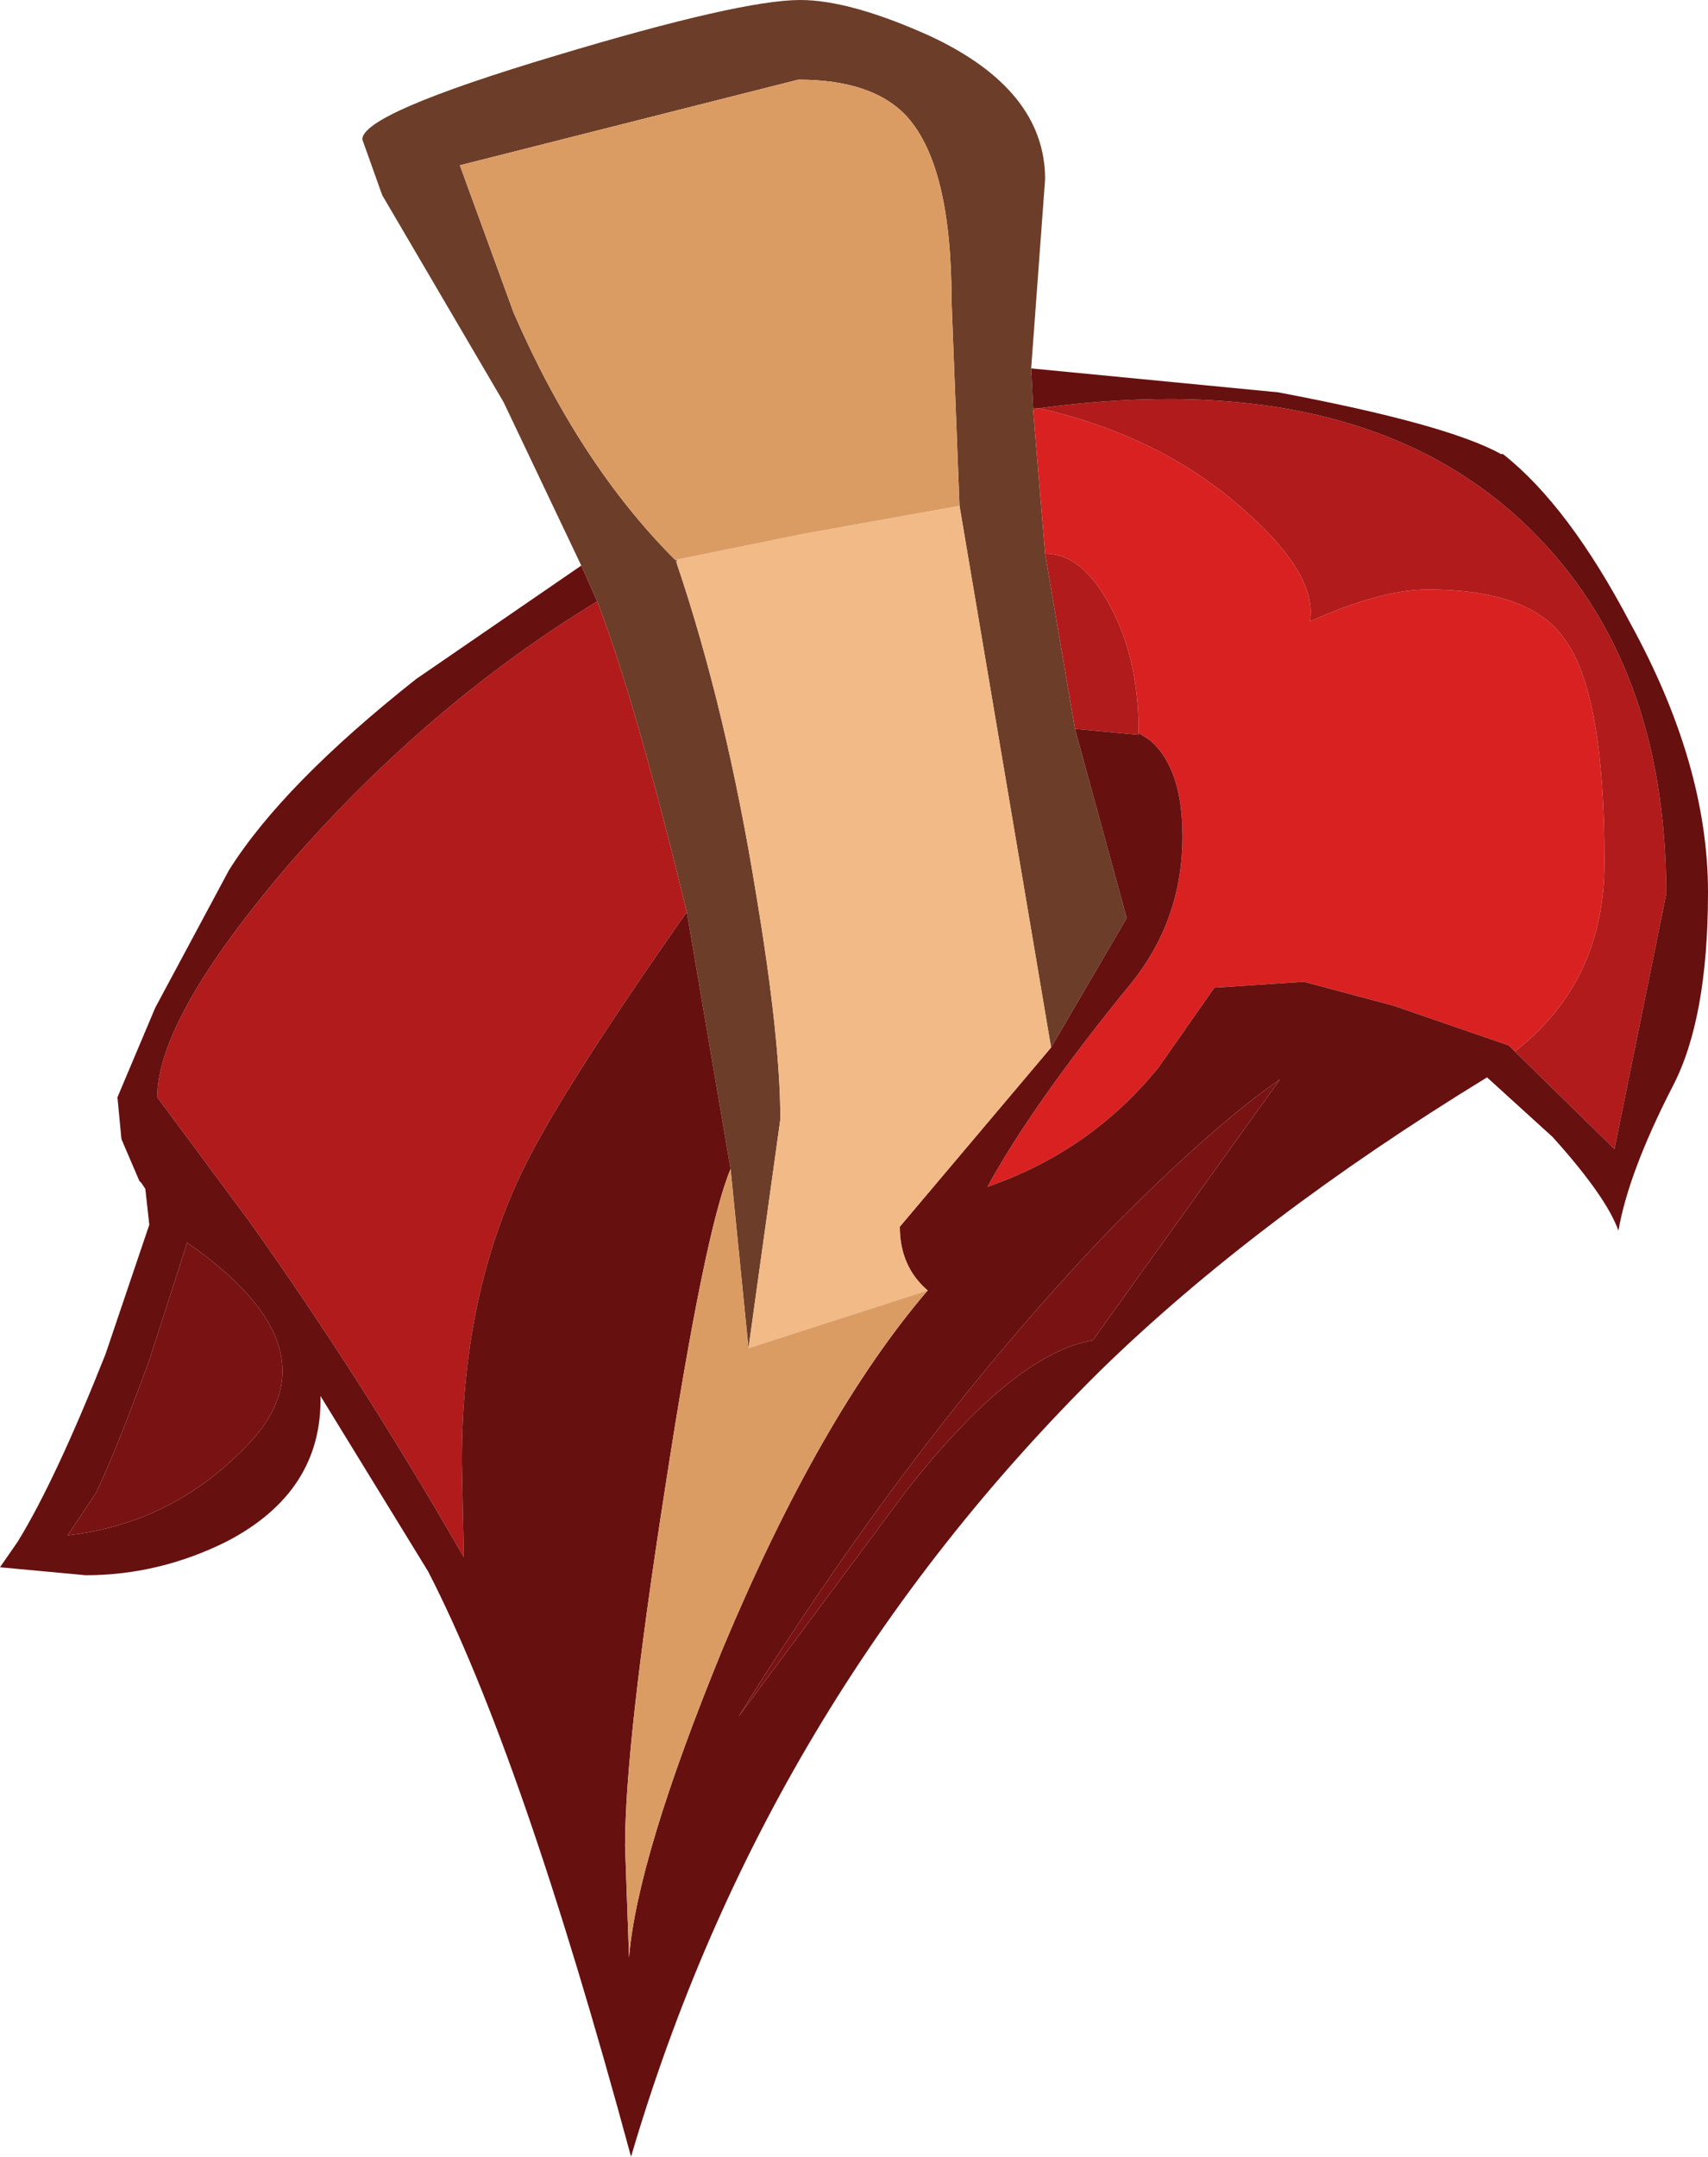 <?xml version="1.0" encoding="UTF-8" standalone="no"?>
<svg xmlns:ffdec="https://www.free-decompiler.com/flash" xmlns:xlink="http://www.w3.org/1999/xlink" ffdec:objectType="shape" height="54.15px" width="42.9px" xmlns="http://www.w3.org/2000/svg">
  <g transform="matrix(1.0, 0.0, 0.0, 1.0, 23.05, 23.25)">
    <path d="M-6.05 -9.1 L-6.1 -9.2 -6.05 -9.2 -6.05 -9.1" fill="#83563a" fill-rule="evenodd" stroke="none"/>
    <path d="M-8.45 -9.05 L-10.4 -13.15 -13.45 -18.35 -13.95 -19.75 Q-13.95 -20.4 -9.1 -21.85 -4.45 -23.25 -2.95 -23.25 -1.7 -23.25 0.3 -22.35 3.2 -21.0 3.2 -18.75 L2.85 -14.0 2.9 -13.0 2.9 -12.95 3.2 -9.35 3.95 -4.95 5.25 -0.2 3.35 3.05 1.05 -10.55 0.85 -15.7 Q0.85 -19.05 -0.25 -20.3 -1.1 -21.25 -3.0 -21.25 L-11.5 -19.1 -10.15 -15.4 Q-8.5 -11.6 -6.1 -9.2 L-6.05 -9.1 Q-4.8 -5.4 -4.05 -0.75 -3.45 2.85 -3.45 4.85 L-4.25 10.6 -4.7 6.1 -5.8 -0.35 Q-7.1 -5.7 -8.05 -8.15 L-8.45 -9.05" fill="#6c3d28" fill-rule="evenodd" stroke="none"/>
    <path d="M2.9 -12.95 L2.9 -13.0 3.05 -13.0 2.9 -12.95" fill="#832201" fill-rule="evenodd" stroke="none"/>
    <path d="M3.2 -9.35 L2.9 -12.95 3.05 -13.0 Q6.15 -12.3 8.25 -10.4 10.05 -8.8 9.85 -7.65 11.65 -8.45 12.8 -8.45 15.4 -8.45 16.25 -7.2 17.25 -5.85 17.25 -1.6 17.25 1.4 15.0 3.15 L14.85 3.0 11.95 2.0 9.7 1.4 7.45 1.55 6.05 3.55 Q4.35 5.65 1.75 6.55 2.9 4.45 5.35 1.45 6.65 -0.15 6.65 -2.25 6.65 -3.95 5.85 -4.65 L5.55 -4.85 Q5.55 -6.7 4.85 -8.0 4.15 -9.35 3.2 -9.35" fill="#da2121" fill-rule="evenodd" stroke="none"/>
    <path d="M-8.05 -8.15 Q-7.1 -5.7 -5.8 -0.35 -9.1 4.35 -10.0 6.3 -11.45 9.4 -11.45 13.45 L-11.4 15.85 Q-13.95 11.4 -16.8 7.4 L-19.1 4.3 Q-19.1 2.3 -15.75 -1.6 -12.25 -5.6 -8.05 -8.15 M3.95 -4.95 L3.2 -9.35 Q4.15 -9.35 4.85 -8.0 5.55 -6.7 5.55 -4.85 L5.55 -4.8 3.95 -4.95 M3.05 -13.0 Q11.2 -14.1 15.4 -9.95 18.8 -6.6 18.8 -0.8 L17.5 5.6 15.0 3.15 Q17.25 1.4 17.25 -1.6 17.25 -5.85 16.25 -7.2 15.4 -8.45 12.8 -8.45 11.65 -8.45 9.85 -7.65 10.05 -8.8 8.25 -10.4 6.15 -12.3 3.05 -13.0" fill="#b11b1b" fill-rule="evenodd" stroke="none"/>
    <path d="M-8.45 -9.05 L-8.05 -8.15 Q-12.25 -5.6 -15.75 -1.6 -19.1 2.3 -19.1 4.3 L-16.8 7.4 Q-13.95 11.4 -11.4 15.85 L-11.45 13.45 Q-11.45 9.4 -10.0 6.3 -9.1 4.35 -5.8 -0.35 L-4.7 6.1 Q-5.35 7.65 -6.35 14.15 -7.35 20.55 -7.35 23.1 L-7.25 25.9 Q-7.05 23.4 -4.9 18.15 -2.45 12.3 0.25 9.15 -0.45 8.55 -0.45 7.55 L3.35 3.05 5.25 -0.2 3.95 -4.95 5.55 -4.8 5.55 -4.85 5.85 -4.65 Q6.65 -3.95 6.65 -2.25 6.65 -0.15 5.35 1.45 2.9 4.45 1.75 6.55 4.35 5.65 6.05 3.55 L7.45 1.55 9.7 1.4 11.95 2.0 14.85 3.0 15.0 3.15 17.5 5.6 18.8 -0.8 Q18.8 -6.6 15.4 -9.95 11.2 -14.1 3.05 -13.0 L2.9 -13.0 2.85 -14.0 9.05 -13.4 Q13.3 -12.6 14.65 -11.85 L14.7 -11.85 Q16.35 -10.55 17.9 -7.6 19.85 -4.05 19.85 -0.85 19.85 2.35 18.95 4.05 17.85 6.2 17.6 7.65 17.3 6.8 15.95 5.3 L14.3 3.8 Q8.5 7.35 4.6 11.15 -3.85 19.5 -7.2 30.9 -9.95 20.75 -12.3 16.2 L-15.0 11.8 Q-14.95 14.2 -17.35 15.45 -19.05 16.3 -20.9 16.3 L-23.05 16.1 -22.6 15.45 Q-21.65 13.9 -20.4 10.75 L-19.3 7.5 -19.4 6.6 -19.5 6.45 -19.55 6.4 -20.0 5.35 -20.1 4.3 -19.15 2.05 -17.3 -1.4 Q-15.95 -3.55 -12.6 -6.2 L-8.45 -9.05 M-19.3 10.9 Q-20.2 13.35 -20.65 14.25 L-21.35 15.3 Q-18.75 15.0 -16.9 13.1 -14.45 10.65 -18.35 7.95 L-19.3 10.9 M-0.3 14.2 Q2.4 10.75 4.4 10.4 L9.1 3.85 Q7.5 4.95 5.0 7.45 0.05 12.55 -4.5 19.85 L-0.3 14.2" fill="#671010" fill-rule="evenodd" stroke="none"/>
    <path d="M-0.3 14.2 L-4.5 19.85 Q0.05 12.55 5.0 7.45 7.5 4.95 9.1 3.85 L4.4 10.4 Q2.4 10.75 -0.3 14.2 M-19.3 10.9 L-18.35 7.95 Q-14.45 10.65 -16.9 13.1 -18.75 15.0 -21.35 15.3 L-20.65 14.25 Q-20.2 13.35 -19.3 10.9" fill="#791313" fill-rule="evenodd" stroke="none"/>
    <path d="M-4.25 10.6 L-3.45 4.85 Q-3.45 2.85 -4.05 -0.75 -4.8 -5.4 -6.05 -9.1 L-6.05 -9.2 -2.85 -9.85 1.05 -10.55 3.35 3.05 -0.45 7.55 Q-0.45 8.55 0.25 9.15 L-4.25 10.6" fill="#f1ba87" fill-rule="evenodd" stroke="none"/>
    <path d="M-4.7 6.1 L-4.25 10.6 0.25 9.15 Q-2.45 12.3 -4.9 18.15 -7.05 23.4 -7.25 25.9 L-7.35 23.1 Q-7.35 20.55 -6.35 14.15 -5.35 7.65 -4.7 6.1 M-6.1 -9.2 Q-8.5 -11.6 -10.15 -15.4 L-11.5 -19.1 -3.0 -21.25 Q-1.1 -21.25 -0.25 -20.3 0.85 -19.05 0.85 -15.7 L1.05 -10.55 -2.85 -9.85 -6.05 -9.2 -6.1 -9.2" fill="#db9c64" fill-rule="evenodd" stroke="none"/>
  </g>
</svg>
